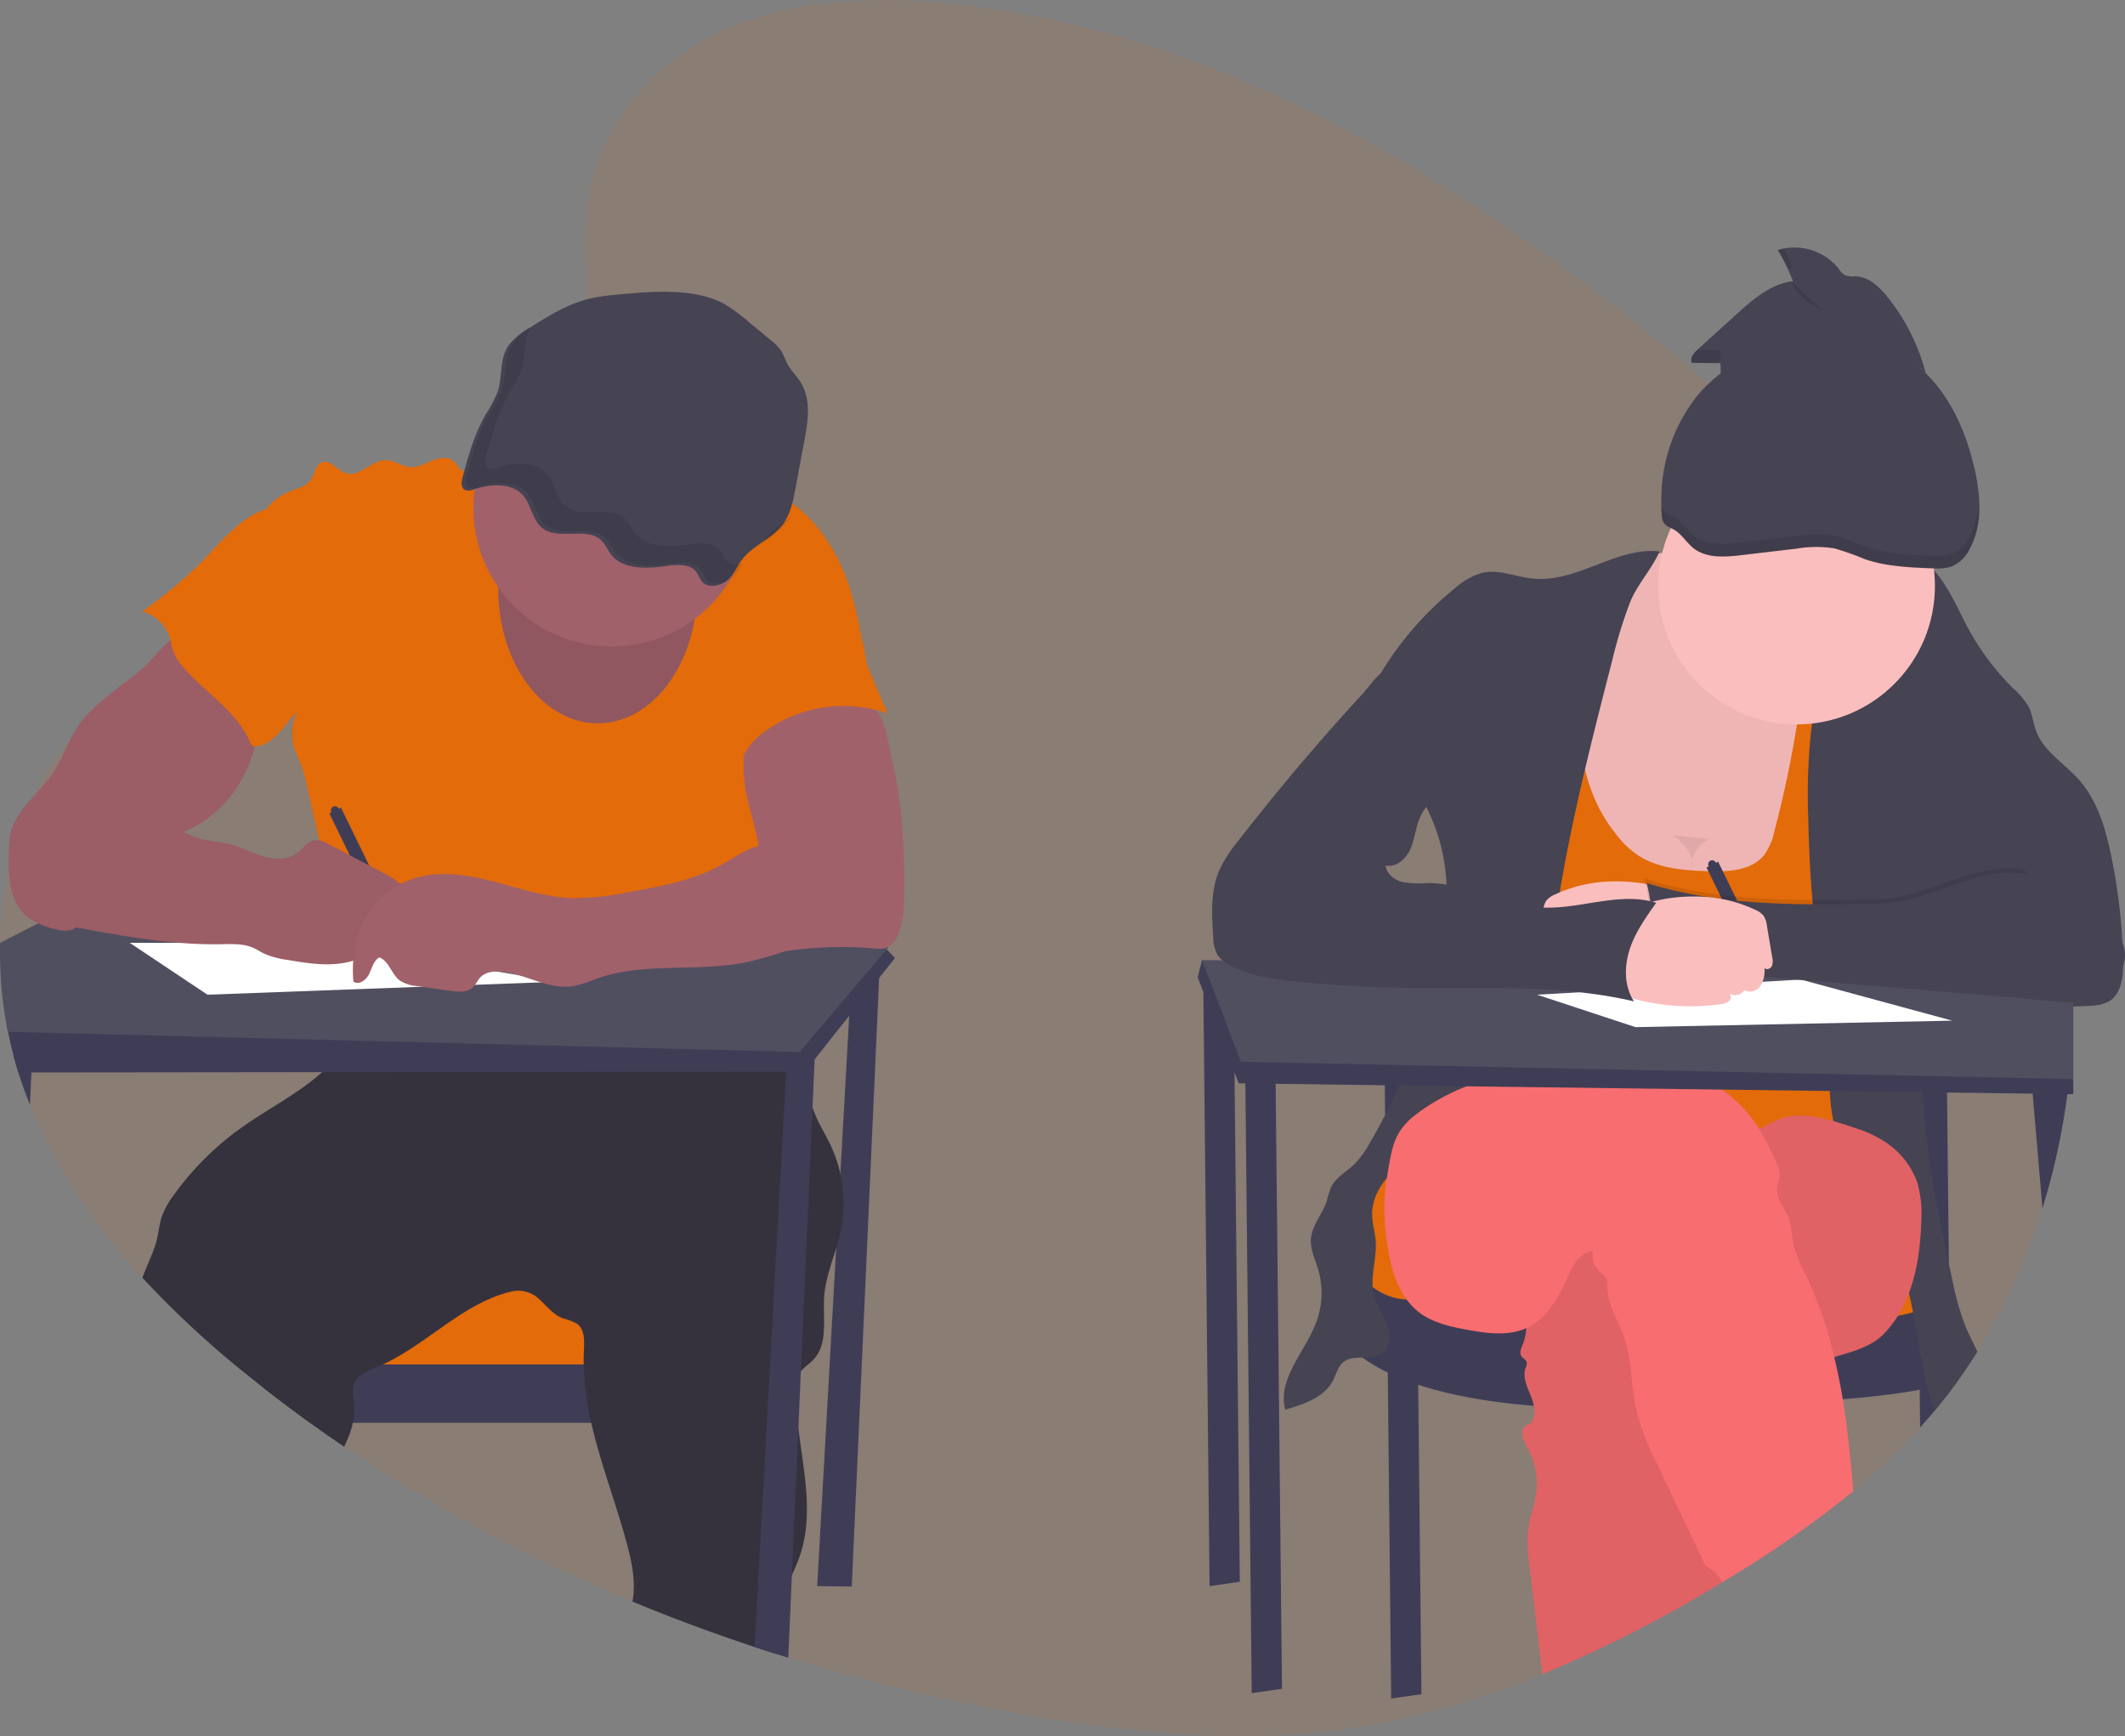 <svg xmlns="http://www.w3.org/2000/svg" width="466.5" height="381.094" viewBox="0 0 466.5 381.094"><rect x="0" y="0" width="466.5" height="381.094" fill="#808080" stroke="none"/><path d="M563.7,269.441v.864q-.076,7.49-.888,14.941a.53.53,0,0,1,0,.09c-.043.413-.09.821-.138,1.234-.081.7-.166,1.391-.261,2.088a150.2,150.2,0,0,1-5.472,25.055h0a135.113,135.113,0,0,1-14.286,31.458q-2.81,4.509-5.985,8.728h0c-1.13,1.49-2.283,2.947-3.474,4.381q-1.253,1.5-2.553,2.962l-.541.6a140.813,140.813,0,0,1-14.713,13.982,230.919,230.919,0,0,1-27.086,18.956c-.532.327-1.068.65-1.6.949a.776.776,0,0,1-.119.071,285.635,285.635,0,0,1-39.441,20.157A178.892,178.892,0,0,1,401.21,428.41c-21.937,2.7-44.139.5-65.943-3.265a428.543,428.543,0,0,1-53.632-12.815l-2.9-.906q-2.25-.717-4.495-1.462-13.56-4.485-26.816-9.967a352.488,352.488,0,0,1-63.281-33.978q-3.8-2.553-7.485-5.221-5.154-3.712-10.185-7.641l-2.069-1.6a212.753,212.753,0,0,1-24.595-22.587c-10.214-11.116-18.942-23.655-24.68-37.969q-1.357-3.374-2.487-6.877l-.071-.233c-.38-1.187-.731-2.373-1.054-3.607q-.712-2.648-1.248-5.363c-.076-.346-.142-.693-.2-1.044a89.8,89.8,0,0,1-1.5-18.477,85.431,85.431,0,0,1,1.9-16.137h0a72.8,72.8,0,0,1,5.377-15.933h0a57.428,57.428,0,0,1,8.225-12.687h0a48.52,48.52,0,0,1,7.751-7.243,63.307,63.307,0,0,1,16.778-8.619h0c2.781-1,5.6-1.87,8.434-2.682,2.008-.579,4.025-1.13,6.032-1.671l5.923-1.6c3.8-1.035,7.594-2.1,11.334-3.246,10.195-3.113,20.186-6.882,29.426-12.5,1.462-.888,2.952-1.861,4.442-2.9q2.848-1.979,5.619-4.3h0c1.87-1.566,3.7-3.242,5.449-5.017.271-.275.536-.551.8-.831,1.424-1.5,2.805-3.071,4.086-4.7.627-.8,1.234-1.609,1.813-2.435.8-1.144,1.562-2.307,2.264-3.5h0c3.522-5.98,5.7-12.577,5.439-19.531a30.051,30.051,0,0,0-.309-3.422c-.617-4.191-1.21-8.282-1.647-12.283-1.832-16.55-1.058-31.557,11.362-45.658,15.444-17.528,39.683-21.1,61.748-19.7,63.793,4.034,121.868,40.456,172.9,83.818q6.621,5.619,13.081,11.391,1.628,1.452,3.261,2.924c8.069,7.266,16.014,14.8,23.413,22.877.6.655,1.2,1.31,1.785,1.97.361.408.726.812,1.082,1.225q3.46,3.916,6.716,8.021a151.952,151.952,0,0,1,15.34,23.256,132.022,132.022,0,0,1,13.47,41.135h0a146.584,146.584,0,0,1,1.628,15.743c.081,1.552.133,3.109.161,4.661v1.49C563.71,268.017,563.71,268.72,563.7,269.441Z" transform="translate(-108.551 -48.512)" fill="#e36b0a" opacity="0.1"/><path d="M385.574,446.638,377.98,581.8l7.594.1,6.17-137.165Z" transform="translate(-198.584 -233.669)" fill="#3f3d56"/><rect width="93.974" height="20.409" transform="translate(65.013 281.452)" fill="#e36b0a"/><path d="M337.8,679.51v12.815H240.725q-5.154-3.712-10.185-7.641V679.51Z" transform="translate(-172.642 -380.027)" fill="#3f3d56"/><path d="M327.7,557.438c-.266,1.229-.612,2.444-.978,3.655-1.077,3.5-2.373,6.948-2.625,10.584-.337,4.8.949,10.389-2.373,13.878-.854.9-1.97,1.576-2.734,2.539a4.45,4.45,0,0,0-.323.475,7.356,7.356,0,0,0-.774,3.8,66.453,66.453,0,0,0,.536,8.235c1.125,9.4,3.346,18.814.427,27.685a42.672,42.672,0,0,1-1.846,4.514c-1.424,3.132-2.976,6.222-3.441,9.616a60.578,60.578,0,0,0-.256,7.665q-2.25-.717-4.495-1.462-13.56-4.485-26.816-9.967c.024-.128.047-.261.066-.389.679-4.224-.252-8.543-1.381-12.663-2.373-8.728-5.733-17.371-7.722-26.161A66.2,66.2,0,0,1,271.394,589c-.057-.788-.09-1.58-.095-2.373-.024-1.035,0-2.069.043-3.113.1-2.084.19-4.556-1.476-5.824a12.765,12.765,0,0,0-3.194-1.224c-2.06-.8-3.469-2.663-5.1-4.153a6.687,6.687,0,0,0-5.975-1.756c-10.669,2.444-18.51,11.5-28.439,16.07-.384.18-.769.351-1.158.513a16.873,16.873,0,0,0-3.64,1.86,4.148,4.148,0,0,0-1.633,2.3,8.613,8.613,0,0,0,.09,3.095,15.8,15.8,0,0,1-.214,5.045,15.392,15.392,0,0,1-.508,1.9c-.38,1.125-.888,2.226-1.372,3.322q-3.8-2.553-7.485-5.221-5.154-3.711-10.185-7.641l-2.036-1.637a212.757,212.757,0,0,1-24.595-22.587c1.011-2.848,2.473-5.5,3.175-8.415.4-1.675.546-3.417,1.1-5.045a18.14,18.14,0,0,1,2.62-4.7,63.6,63.6,0,0,1,14.59-14.6c5.88-4.215,12.672-7.594,17.964-12.378a28.348,28.348,0,0,0,5.491-6.507,4.07,4.07,0,0,0,.252-.475,9.849,9.849,0,0,0,.85-2.715c.38-2.126.323-4.461.513-6.5a69.356,69.356,0,0,0,19.521.589c7.57-.85,14.974-2.952,22.544-3.768.57-.066,1.144-.119,1.718-.166,2.425-.195,4.855-.237,7.29-.209,2.036,0,4.072.09,6.108.157l22.416.759a22,22,0,0,1,7.328,1.087,16.017,16.017,0,0,1,6.7,5.582c.223.3.446.607.655.921a28.953,28.953,0,0,1,3.455,6.83c.09.247.176.475.256.745.214.66.4,1.324.565,2,.128.527.242,1.054.346,1.585a68.072,68.072,0,0,0,1.656,7.855c.057.185.119.37.185.551.992,2.781,2.639,5.273,3.882,7.945a29.509,29.509,0,0,1,2.041,6.042A29.858,29.858,0,0,1,327.7,557.438Z" transform="translate(-143.158 -287.12)" fill="#35323e"/><path d="M286.249,259.322c-2-1.595-4.908-.427-7.252.6a46.557,46.557,0,0,1-6.056,2.188,2.558,2.558,0,0,1-1.329.138c-.949-.228-1.348-1.353-2.055-2.036-1.229-1.182-3.242-.9-4.827-.261s-3.151,1.566-4.851,1.424c-1.813-.142-3.389-1.481-5.221-1.523-3.227-.076-5.937,3.9-8.989,2.848-1.861-.641-3.322-3.061-5.154-2.373-1.424.541-1.552,2.511-2.411,3.8-1.011,1.5-2.981,1.922-4.665,2.587A13.4,13.4,0,0,0,225.3,280.4c.384,3.128,1.9,5.994,2.9,8.98,2.971,8.681,1.951,18.472,5.7,26.844.475-.446.74-.612,1.2-1.054a10.983,10.983,0,0,0-.641,7.879c.394,1.315,1.035,2.539,1.519,3.825a34.29,34.29,0,0,1,1.215,4.414l4.129,18.216c1.614,7.119,3.232,14.239,3.512,21.529a62.829,62.829,0,0,1-1.082,14.144c7.48-1.239,14.324-4.556,21.9-4.514a61.067,61.067,0,0,1,8.3.854,170.79,170.79,0,0,0,24.267,1.647,9.635,9.635,0,0,0,3.721-.522,27.911,27.911,0,0,0,2.886-1.813,12.765,12.765,0,0,1,6.5-1.424c10.152-.185,19.934,3.531,30.02,4.841a36.143,36.143,0,0,0,1.163-27.11c-.907-2.6-2.126-5.126-2.487-7.855a39.734,39.734,0,0,1-.114-5.045,36.6,36.6,0,0,0-2.292-12.615,12.969,12.969,0,0,1-1.234-4.874A11.075,11.075,0,0,1,338.087,322a32.937,32.937,0,0,1,14.025-15.311l7.323-4.917c-1-6.327-2.292-12.99-4.974-18.809s-6.692-11.168-12.117-14.571a40.039,40.039,0,0,0-5.724-2.848,26.6,26.6,0,0,0-8.662-2.373c-3.417-.195-6.782.721-10.157,1.291C307.18,266.247,294.679,266.029,286.249,259.322Z" transform="translate(-169.845 -158.856)" fill="#e36b0a"/><path d="M306.735,489.156l-3.484,4.4-6.569,8.292-7.594,9.583-2.122,2.677h-4.115l-101.9.119-63.812.071H114.3c-.38-1.187-.731-2.373-1.054-3.607q-.712-2.648-1.248-5.363c-.076-.346-.142-.693-.2-1.044l23.152-15.136,8.7-.047h0l26.626-.152h0l14.87-.085h4.419l9.91-.052h0L275,488.378h0l3.863-.024h1.675l4.438-.024,16.512-.095,3.17-1.206.233.247Z" transform="translate(-110.253 -278.901)" fill="#3f3d56"/><path d="M303.609,463.934l-.394.475-2.591,3.052-5.335,6.3L284.1,486.949l-99.1-2.53-74.729-1.9c-.076-.346-.142-.693-.2-1.044a89.8,89.8,0,0,1-1.5-18.477l8.287-4.243,1.9-.978,14.775-7.594L146.5,443.54l33.821,4.395,7.489.973,3.389.437,4.96.645.418.057,77.776,10.086,8.6,1.115,5.045.655,15.548,2.022Z" transform="translate(-108.551 -256.052)" fill="#504f60"/><path d="M470.846,534.51l-.081,1.865-.475,10.532-2.553,57.9-.541,12.516-1.424,32.2-.8,18.187-2.9-.906q-2.25-.717-4.495-1.462l6.944-126.248.147-2.648,3.057-.949Z" transform="translate(-291.925 -303.846)" fill="#3f3d56"/><path d="M118.949,534.22l-.214,4.874-.313,7.119q-1.357-3.375-2.487-6.877l-.071-.233c-.38-1.187-.731-2.373-1.054-3.607Z" transform="translate(-111.84 -303.694)" fill="#3f3d56"/><ellipse cx="21.832" cy="29.426" rx="21.832" ry="29.426" transform="translate(109.389 99.911)" fill="#a1616a"/><ellipse cx="21.832" cy="29.426" rx="21.832" ry="29.426" transform="translate(109.389 99.911)" opacity="0.1"/><ellipse cx="30.376" cy="30.376" rx="30.376" ry="30.376" transform="translate(103.931 81.164)" fill="#a1616a"/><path d="M355.632,184.132a38.889,38.889,0,0,0-5.51.84c-4.8,1.168-8.956,3.759-13,6.3a15.47,15.47,0,0,0-4.8,4.015c-2.022,3.014-1.239,6.849-2.373,10.195a29.36,29.36,0,0,1-2.587,4.86c-2.52,4.385-3.84,9.2-5.135,13.973-.266.987-.342,2.326.736,2.705a2.966,2.966,0,0,0,1.842-.209c3.4-1.125,7.727-1.448,10.252.835s2.311,6.331,5.316,8.068c3.441,2.008,8.814-.418,11.937,1.951,1.338,1.016,1.823,2.644,2.919,3.868,2.553,2.848,7.466,2.71,11.552,2.136,2.345-.332,5.221-.555,6.645,1.092.683.778.878,1.846,1.671,2.549,1.424,1.272,4.03.627,5.42-.679s2.055-3.071,3.213-4.537c2.254-2.848,6.218-4.4,8.543-7.214,1.946-2.373,2.534-5.344,3.066-8.211l1.979-10.627c.8-4.31,1.533-9.018-.892-12.815-.864-1.367-2.1-2.544-2.848-3.958-.5-.949-.778-1.951-1.357-2.848a11.822,11.822,0,0,0-2.435-2.459l-4.685-3.878a39.39,39.39,0,0,0-5.121-3.8C373.288,182.395,363.273,183.42,355.632,184.132Z" transform="translate(-220.722 -119.409)" fill="#464353"/><path d="M145.534,343.449c-1.125,1.2-2.164,2.487-3.37,3.607a40.82,40.82,0,0,1-3.322,2.658q-2.791,2.088-5.458,4.324a30.569,30.569,0,0,0-5,5c-2.534,3.4-3.735,7.637-6.108,11.154-2.1,3.118-5.055,5.581-7.186,8.676a13.422,13.422,0,0,0-2.05,4.3,20,20,0,0,0-.422,4.552,33.8,33.8,0,0,0,.432,7.494,11.365,11.365,0,0,0,3.564,6.474,15.638,15.638,0,0,0,6.365,2.753,5.73,5.73,0,0,0,3.541.1,5.837,5.837,0,0,0,2.06-1.737l5.776-6.645c3.863-4.461,7.879-9.018,13.18-11.628,1.661-.812,3.413-1.424,5.078-2.212,7.062-3.4,12.055-10.37,13.992-17.964.475-1.856.778-3.75,1.087-5.643l.835-5.192a1.657,1.657,0,0,0,0-.793,1.708,1.708,0,0,0-.607-.721,100.676,100.676,0,0,1-11.267-10.631,26.018,26.018,0,0,0-2.553-2.924c-1.2-.949-1.106-.878-2.544,0a30.5,30.5,0,0,0-6.018,5Z" transform="translate(-110.674 -200.481)" fill="#a1616a"/><path d="M262.949,421.947a.892.892,0,1,0-1.6.778l-.475.233,14.153,29.009,2.558-1.248L263.428,421.69Z" transform="translate(-188.577 -244.426)" fill="#3f3d56"/><path d="M145.534,343.449c-1.125,1.2-2.164,2.487-3.37,3.607a40.82,40.82,0,0,1-3.322,2.658q-2.791,2.088-5.458,4.324a30.569,30.569,0,0,0-5,5c-2.534,3.4-3.735,7.637-6.108,11.154-2.1,3.118-5.055,5.581-7.186,8.676a13.422,13.422,0,0,0-2.05,4.3,20,20,0,0,0-.422,4.552,33.8,33.8,0,0,0,.432,7.494,11.365,11.365,0,0,0,3.564,6.474,15.638,15.638,0,0,0,6.365,2.753,5.73,5.73,0,0,0,3.541.1,5.837,5.837,0,0,0,2.06-1.737l5.776-6.645c3.863-4.461,7.879-9.018,13.18-11.628,1.661-.812,3.413-1.424,5.078-2.212,7.062-3.4,12.055-10.37,13.992-17.964.475-1.856.778-3.75,1.087-5.643l.835-5.192a1.657,1.657,0,0,0,0-.793,1.708,1.708,0,0,0-.607-.721,100.676,100.676,0,0,1-11.267-10.631,26.018,26.018,0,0,0-2.553-2.924c-1.2-.949-1.106-.878-2.544,0a30.5,30.5,0,0,0-6.018,5Z" transform="translate(-110.674 -200.481)" opacity="0.04"/><path d="M487.722,414.541c-.047,3.028-.166,6.146-1.424,8.909a4.745,4.745,0,0,1-2.639,2.767,6.142,6.142,0,0,1-2.321.085,83.851,83.851,0,0,0-27.76,2.2c2.421-4.841,1.03-10.646,1.7-16.018.185-1.467.522-2.909.65-4.381.475-5.221-1.761-10.29-2.786-15.444a34.553,34.553,0,0,1,0-13.517,9.018,9.018,0,0,1,1.163-3.251,7.632,7.632,0,0,1,2.667-2.321c3.844-2.188,8.377-2.44,12.7-2.15,2.909.195,8.742-.081,11.168,1.709,2.653,1.96,3.493,8.543,4.21,11.585a98,98,0,0,1,2.183,14.177A152.357,152.357,0,0,1,487.722,414.541Z" transform="translate(-289.242 -218.111)" fill="#a1616a"/><path d="M59.98,436.03l17.086,11.391,76.888-2.848L103.17,436.03Z" transform="translate(-31.513 -229.093)" fill="#fff"/><path d="M194.134,288.618c-2.8,2.473-5.183,5.387-7.841,8.021a107.887,107.887,0,0,1-11.913,9.753,8.866,8.866,0,0,1,6.17,6.217c.18.7.271,1.424.475,2.107a11.514,11.514,0,0,0,2.639,4.272c4.813,5.425,11.547,9.44,14.386,16.137a1.491,1.491,0,0,0,.57.807,1.249,1.249,0,0,0,.736.085c2.568-.271,4.533-2.34,6.17-4.352a45.5,45.5,0,0,0,8.069-14.2,25.312,25.312,0,0,0,.119-16.137,41.307,41.307,0,0,0-3.735-7.276q-1.846-3.071-3.683-6.132c-.641-1.077-1.457-3.265-2.715-3.8C200.864,282.956,195.875,286.876,194.134,288.618Z" transform="translate(-143.137 -172.186)" fill="#e36b0a"/><path d="M475.37,347.826l4.039,9.492A29.346,29.346,0,0,0,452.878,361a14.9,14.9,0,0,0-5.453,6.346,2.772,2.772,0,0,1-2.748-1.077,5.511,5.511,0,0,1-1.016-2.9c-.375-3.645,1.006-7.219,2.373-10.627a15.305,15.305,0,0,1,2.421-4.518,14.141,14.141,0,0,1,4.129-2.957,91.956,91.956,0,0,1,14.974-6.616c2.183-.707,4.471-.693,5.7,1.348C474.672,342.425,474.26,345.235,475.37,347.826Z" transform="translate(-284.579 -200.719)" fill="#e36b0a"/><path d="M143.421,414.877c1.011.807,1.9,1.761,2.938,2.53a20.988,20.988,0,0,0,3.493,1.96l4.68,2.25a26.223,26.223,0,0,0,4.533,1.842c2,.536,4.105.589,6.118,1.087,2.539.627,4.86,1.932,7.361,2.686s5.43.878,7.518-.693c1.305-.982,2.292-2.606,3.911-2.848a5.175,5.175,0,0,1,2.981.854l12.179,6.4c1.642.864,3.379,1.823,4.238,3.469s.28,4.148-1.528,4.575a16.694,16.694,0,0,1-1.9.109,1.488,1.488,0,0,0-1.4,1.077,2.164,2.164,0,0,0,.3,1.115,4.666,4.666,0,0,1,.071,3.968,2.838,2.838,0,0,1-3.446,1.424c.214,1.837-1.785,3.123-3.564,3.612-4.49,1.229-9.25.475-13.84-.3a18.974,18.974,0,0,1-5.278-1.424c-.788-.384-1.519-.878-2.316-1.234-2.188-.973-4.675-.845-7.067-.8-11.063.195-22.032-1.856-32.91-3.9a15.918,15.918,0,0,1-5.814-1.9c-3.322-2.164-4.556-6.607-4.011-10.537s2.539-7.489,4.5-10.945l2.539-4.476a5.762,5.762,0,0,1,1.367-1.8C132.813,410.126,140.222,412.3,143.421,414.877Z" transform="translate(-114.854 -239.288)" fill="#a1616a"/><path d="M143.421,414.877c1.011.807,1.9,1.761,2.938,2.53a20.988,20.988,0,0,0,3.493,1.96l4.68,2.25a26.223,26.223,0,0,0,4.533,1.842c2,.536,4.105.589,6.118,1.087,2.539.627,4.86,1.932,7.361,2.686s5.43.878,7.518-.693c1.305-.982,2.292-2.606,3.911-2.848a5.175,5.175,0,0,1,2.981.854l12.179,6.4c1.642.864,3.379,1.823,4.238,3.469s.28,4.148-1.528,4.575a16.694,16.694,0,0,1-1.9.109,1.488,1.488,0,0,0-1.4,1.077,2.164,2.164,0,0,0,.3,1.115,4.666,4.666,0,0,1,.071,3.968,2.838,2.838,0,0,1-3.446,1.424c.214,1.837-1.785,3.123-3.564,3.612-4.49,1.229-9.25.475-13.84-.3a18.974,18.974,0,0,1-5.278-1.424c-.788-.384-1.519-.878-2.316-1.234-2.188-.973-4.675-.845-7.067-.8-11.063.195-22.032-1.856-32.91-3.9a15.918,15.918,0,0,1-5.814-1.9c-3.322-2.164-4.556-6.607-4.011-10.537s2.539-7.489,4.5-10.945l2.539-4.476a5.762,5.762,0,0,1,1.367-1.8C132.813,410.126,140.222,412.3,143.421,414.877Z" transform="translate(-114.854 -239.288)" opacity="0.04"/><path d="M367.783,433.941c-2.473,1.168-5.311,1.281-7.893,2.178s-4.775,2.511-7.143,3.825c-6.17,3.446-13.289,4.746-20.28,5.985a59.163,59.163,0,0,1-12.815,1.338c-5.781-.247-11.334-2.174-16.934-3.626s-11.576-2.43-17.124-.8a19.274,19.274,0,0,0-12.577,12.07,27.8,27.8,0,0,0-1.1,10.688c1.168.859,2.8-.332,3.436-1.637s.982-2.9,2.216-3.664c2.141.726,2.663,3.579,4.428,4.988a8,8,0,0,0,3.973,1.315l7.214,1.025c1.737.247,3.754.413,5.012-.812.612-.593.949-1.424,1.509-2.06,1.149-1.272,3.066-1.49,4.775-1.319,5.335.532,10.337,3.992,15.634,3.17a29.652,29.652,0,0,0,5.254-1.671c10.294-3.636,21.733-1.424,32.445-3.507a72.414,72.414,0,0,0,11.908-3.678,24.082,24.082,0,0,0,6.051-3,12.739,12.739,0,0,0,4.917-11.3,12.919,12.919,0,0,0-4.561-8.372c-.835-.712-1.932-2.074-2.933-2.52C371.281,431.72,369.406,433.177,367.783,433.941Z" transform="translate(-194.335 -250.151)" fill="#a1616a"/><g transform="translate(102.282 72.07)" opacity="0.1"><path d="M381.354,251.448c-.793-.7-.987-1.77-1.671-2.549-1.424-1.647-4.3-1.424-6.645-1.092-4.086.574-9.018.707-11.552-2.136-1.1-1.225-1.58-2.848-2.919-3.868-3.123-2.373-8.5.057-11.937-1.951-3-1.751-2.81-5.814-5.316-8.069s-6.849-1.96-10.252-.835a2.966,2.966,0,0,1-1.842.209c-1.077-.38-1-1.718-.736-2.705,1.3-4.77,2.615-9.587,5.135-13.973a29.368,29.368,0,0,0,2.587-4.86c1.03-3.009.5-6.412,1.856-9.26a12.781,12.781,0,0,0-3.745,3.322c-2.022,3.014-1.239,6.849-2.373,10.195a29.365,29.365,0,0,1-2.587,4.86c-2.52,4.385-3.84,9.2-5.135,13.973-.266.987-.342,2.326.736,2.705a2.967,2.967,0,0,0,1.842-.209c3.4-1.125,7.727-1.448,10.252.835s2.311,6.331,5.316,8.069c3.441,2.008,8.814-.418,11.937,1.951,1.338,1.016,1.823,2.644,2.919,3.868,2.553,2.848,7.466,2.71,11.552,2.136,2.345-.332,5.221-.555,6.645,1.092.683.778.878,1.846,1.671,2.549,1.424,1.272,4.029.626,5.42-.679a14.39,14.39,0,0,0,2.269-3.1A3.53,3.53,0,0,1,381.354,251.448Z" transform="translate(-324.055 -200.36)"/><path d="M462.06,292.229a13.486,13.486,0,0,0-.85,1.229,25.73,25.73,0,0,0,5.116-4.172,10.065,10.065,0,0,0,.949-1.367A24.927,24.927,0,0,0,462.06,292.229Z" transform="translate(-396.114 -246.362)"/></g><path d="M556.48,446.53,557.9,582.745l6.645-.949L563.125,446.53Z" transform="translate(-292.365 -234.609)" fill="#3f3d56"/><path d="M640.48,498.53,641.9,634.745l6.645-.949L647.125,498.53Z" transform="translate(-336.497 -261.929)" fill="#3f3d56"/><path d="M1002.385,615.82h0l-.028-2.615v-1.557l-.252-23.959-.394-37.457-.066-3.232H995l.033,3.113.209,20.062.09,8.685h0l.076,7.034.123,12.16.076,7.172h0v.759l.1,9.426.085,8.311.541-.6q1.305-1.457,2.553-2.962Z" transform="translate(-574.275 -310.408)" fill="#3f3d56"/><path d="M620.777,545.03l-3.8,5.676,3.8,25.862,32.274,8.833h52.208l31.325,1.894,14.922-10.214-2.582-17.542L737.533,545.03Z" transform="translate(-324.151 -286.359)" fill="#e36b0a"/><path d="M722.991,605.48l-1.9,15.767s-9.967,30.912,70.243,29.018,66.447-8.2,66.447-8.2l-.475-18.292s2.8,8.657-37.969,7.485-78.787-4.96-78.787-4.96S726.314,628.817,722.991,605.48Z" transform="translate(-430.162 -341.133)" fill="#3f3d56"/><path d="M845.068,305.387c-4.575,2.084-8.04,6.123-10.361,10.589s-3.626,9.369-4.912,14.239a126.745,126.745,0,0,0-3.422,15.549c-1.253,9.359-.313,19.2,3.987,27.6s12.245,15.188,21.548,16.806a39.654,39.654,0,0,0,10.916.128,88.751,88.751,0,0,0,19.274-4.248c6.526-2.207,13.318-5.605,16.222-11.865,1.685-3.631,1.827-7.769,1.747-11.766a125.166,125.166,0,0,0-4.893-32.174,27.39,27.39,0,0,0-3.759-8.657,26.536,26.536,0,0,0-7-6.17C873.312,307.946,858.723,299.179,845.068,305.387Z" transform="translate(-485.412 -182.363)" fill="#fbbebe"/><path d="M845.068,305.387c-4.575,2.084-8.04,6.123-10.361,10.589s-3.626,9.369-4.912,14.239a126.745,126.745,0,0,0-3.422,15.549c-1.253,9.359-.313,19.2,3.987,27.6s12.245,15.188,21.548,16.806a39.654,39.654,0,0,0,10.916.128,88.751,88.751,0,0,0,19.274-4.248c6.526-2.207,13.318-5.605,16.222-11.865,1.685-3.631,1.827-7.769,1.747-11.766a125.166,125.166,0,0,0-4.893-32.174,27.39,27.39,0,0,0-3.759-8.657,26.536,26.536,0,0,0-7-6.17C873.312,307.946,858.723,299.179,845.068,305.387Z" transform="translate(-485.412 -182.363)" opacity="0.05"/><path d="M809.245,388.342a21.543,21.543,0,0,0,4.746,4.746c4.518,3.123,10.318,3.545,15.8,3.716,4.4.133,9.454-.119,12.217-3.555a14.228,14.228,0,0,0,2.307-5.444,241.481,241.481,0,0,0,6.6-35.962l12.568.043c5.439,23.29,4.993,47.5,4.518,71.416l-.688,34.875-8.1-.859c-19.227-2.036-38.482-4.072-57.813-4.423a330.7,330.7,0,0,0-33.945,1.12l17.632-52.426c2.288-6.816,4.6-13.721,5.135-20.883.774-10.389-2.141-21.358,1.9-30.969a3.766,3.766,0,0,1,1.467-1.979,4.165,4.165,0,0,1,2.511-.195c1.595.214,6.469,0,7.627,1.02,1.709,1.481.579,1.7-.024,4.091-1.077,4.272-2.1,8.225-2.084,12.677C801.637,373.434,804.143,381.968,809.245,388.342Z" transform="translate(-454.73 -205.577)" fill="#e36b0a"/><path d="M976.015,489.6h0q3.175-4.215,5.985-8.728c-.949-2.031-1.993-4.015-2.824-6.089a61.192,61.192,0,0,1-2.724-9.9q-.37-1.709-.736-3.417c-2.658-12.392-5.154-24.96-5.672-37.523q-.071-1.566-.09-3.132v-3.9c.057-2.848.237-5.719.565-8.576.062-.56.133-1.12.209-1.68a2.409,2.409,0,0,1,.047-.366l32.274-1.177h0l2.715-.1c1.865-.066,3.84-.171,5.377-1.229,2.587-1.775,2.89-5.415,2.848-8.543a126.794,126.794,0,0,0-2.677-23.517c-1.224-5.819-2.971-11.766-6.891-16.237-3.218-3.673-7.879-6.346-9.554-10.916-.622-1.7-.778-3.564-1.585-5.188a16.16,16.16,0,0,0-3.4-4.067,56.639,56.639,0,0,1-10.869-15.055c-1.922-3.873-4.006-8.144-6.516-10.821-.123-.138-.247-.266-.375-.389-2.136-2.112-4.58-3.038-7.475-1.6a9.571,9.571,0,0,0-1.481.921h0a18.033,18.033,0,0,0-2.815,2.677,64.073,64.073,0,0,0-7.656,10.916,60.665,60.665,0,0,0-3.911,8.543,58.908,58.908,0,0,0-2.112,7.119c-.408,1.789-.731,3.6-.987,5.411a131.633,131.633,0,0,0-.816,20.665c.142,6.341.422,12.7,1,19.013q.214,2.292.475,4.58.522,4.523,1.291,9.018c.2,1.144.413,2.288.645,3.427.057.3.119.607.18.906l.029.128a77.093,77.093,0,0,1,1.457,8.026q.057.508.085,1.011a39.058,39.058,0,0,1-.038,4.656c-.109,1.832-.28,3.659-.365,5.491a8.935,8.935,0,0,1-.033.949c-.024.925,0,1.851,0,2.776a44,44,0,0,0,.788,6.592,42.642,42.642,0,0,0,4.105,11.6c.18.342.365.679.551,1.011,2.406,4.3,5.444,8.244,7.67,12.644a54.581,54.581,0,0,1,4.272,12.44q.475,2.131.9,4.272c.441,2.278.835,4.575,1.239,6.872.038.228.081.475.123.683.536,3.047,1.1,6.08,1.827,9.056.422,1.732.9,3.441,1.452,5.121Z" transform="translate(-547.905 -184.19)" fill="#464353"/><path d="M899.793,587.55c0,.427-.029.854-.047,1.286a60.848,60.848,0,0,1-.574,6.222,40.485,40.485,0,0,1-2.055,8.254,27.83,27.83,0,0,1-2.449,5.036,23.223,23.223,0,0,1-3.047,3.925c-2.848,2.962-6.948,3.906-10.916,5.154a26.861,26.861,0,0,0-5.264,2.15c-.3.166-.593.346-.878.536L869.6,623.4A14.852,14.852,0,0,0,865.407,627a7.748,7.748,0,0,0-.475.8,18.193,18.193,0,0,0-1.462,4.385c-2.582,10.755-5.169,21.519-6.939,32.435-.119.721-.233,1.448-.356,2.174l-.043.228a1.2,1.2,0,0,0-.076-.157,285.639,285.639,0,0,1-39.441,20.157l-2.947-24.68a29.848,29.848,0,0,1-.3-6.066c.28-3.194,1.58-6.222,1.932-9.407a16.028,16.028,0,0,0-1.694-9.051,9.9,9.9,0,0,1-1.391-3.356,2.088,2.088,0,0,1,1.785-2.44,4.385,4.385,0,0,0,.745-3.916,11.387,11.387,0,0,0-.664-2.169c-.807-1.984-1.827-4.143-1.134-6.17a2.305,2.305,0,0,0,.237-1.186.194.194,0,0,0,0-.076c-.161-.532-.793-.764-1.12-1.215-.617-.84,0-1.984.38-2.952a11.264,11.264,0,0,0,.636-3.232c.052-.612.09-1.229.157-1.837a18.494,18.494,0,0,1,.441-2.44,19.255,19.255,0,0,1,7.8-11.163c1.846-1.244,3.9-2.15,5.786-3.322a53,53,0,0,0,5.515-4.272q6.27-5.221,13.038-9.844a164.689,164.689,0,0,1,15.055-9.141q1.661-.9,3.322-1.747,1.808-.949,3.64-1.8c3.911-1.865,8.349-1.168,12.672.076,1.813.517,3.6,1.134,5.33,1.694a24.675,24.675,0,0,1,4.841,2.174,17.852,17.852,0,0,1,8.311,9.768.524.524,0,0,1,0,.081A24.856,24.856,0,0,1,899.793,587.55Z" transform="translate(-478.024 -319.548)" fill="#f86d70"/><path d="M899.793,587.55c0,.427-.029.854-.047,1.286a60.848,60.848,0,0,1-.574,6.222,40.485,40.485,0,0,1-2.055,8.254,27.83,27.83,0,0,1-2.449,5.036,23.223,23.223,0,0,1-3.047,3.925c-2.848,2.962-6.948,3.906-10.916,5.154a26.861,26.861,0,0,0-5.264,2.15c-.3.166-.593.346-.878.536L869.6,623.4A14.852,14.852,0,0,0,865.407,627a7.748,7.748,0,0,0-.475.8,18.193,18.193,0,0,0-1.462,4.385c-2.582,10.755-5.169,21.519-6.939,32.435-.119.721-.233,1.448-.356,2.174l-.043.228a1.2,1.2,0,0,0-.076-.157,285.639,285.639,0,0,1-39.441,20.157l-2.947-24.68a29.848,29.848,0,0,1-.3-6.066c.28-3.194,1.58-6.222,1.932-9.407a16.028,16.028,0,0,0-1.694-9.051,9.9,9.9,0,0,1-1.391-3.356,2.088,2.088,0,0,1,1.785-2.44,4.385,4.385,0,0,0,.745-3.916,11.387,11.387,0,0,0-.664-2.169c-.807-1.984-1.827-4.143-1.134-6.17a2.305,2.305,0,0,0,.237-1.186.194.194,0,0,0,0-.076c-.161-.532-.793-.764-1.12-1.215-.617-.84,0-1.984.38-2.952a11.264,11.264,0,0,0,.636-3.232c.052-.612.09-1.229.157-1.837a18.494,18.494,0,0,1,.441-2.44,19.255,19.255,0,0,1,7.8-11.163c1.846-1.244,3.9-2.15,5.786-3.322a53,53,0,0,0,5.515-4.272q6.27-5.221,13.038-9.844a164.689,164.689,0,0,1,15.055-9.141q1.661-.9,3.322-1.747,1.808-.949,3.64-1.8c3.911-1.865,8.349-1.168,12.672.076,1.813.517,3.6,1.134,5.33,1.694a24.675,24.675,0,0,1,4.841,2.174,17.852,17.852,0,0,1,8.311,9.768.524.524,0,0,1,0,.081A24.856,24.856,0,0,1,899.793,587.55Z" transform="translate(-478.024 -319.548)" opacity="0.1"/><path d="M899.949,446.947a.892.892,0,1,0-1.6.778l-.475.233,14.153,29.009,2.558-1.248L900.428,446.69Z" transform="translate(-523.245 -257.561)" fill="#3f3d56"/><ellipse cx="30.376" cy="30.376" rx="30.376" ry="30.376" transform="translate(364.022 98.25)" fill="#fbbebe"/><path d="M946.779,218.468a40.345,40.345,0,0,0-1.073-7.162c-1.785-7.675-5.045-15.23-10.66-20.741a41.553,41.553,0,0,0-1.239-3.982.756.756,0,0,0-.033-.095,44.566,44.566,0,0,0-7.167-12.706c-1.78-2.212-4.086-4.395-6.925-4.48a5.614,5.614,0,0,1-2.373-.256,4.272,4.272,0,0,1-1.324-1.357,12.43,12.43,0,0,0-12.036-4.5l-.294.062c-.166.033-.332.071-.475.114s-.4.114-.6.176q.327.541.641,1.1.845,1.5,1.566,3.076.6,1.31,1.106,2.663c-4.86.555-8.818,4.006-12.435,7.29l-8.515,7.727a.355.355,0,0,0-.043.043l-.247.237c-.062.062-.123.123-.18.19a.407.407,0,0,0-.062.066c-.071.076-.138.157-.2.237a3.594,3.594,0,0,0-.318.475,1.754,1.754,0,0,0-.123.223.477.477,0,0,0-.033.071,1.748,1.748,0,0,0-.081.2.068.068,0,0,0,0,.028,1.1,1.1,0,0,0-.033.119,1.424,1.424,0,0,0,.081,1.006l5.615.062h.66c.029.75.052,1.5.081,2.254a31.989,31.989,0,0,0-2.563,2.136,27.836,27.836,0,0,0-2.5,2.639,36.422,36.422,0,0,0-7.974,21.975v2.9c0,.475.043.949.081,1.424a3.556,3.556,0,0,0,.475,1.761,1.64,1.64,0,0,0,.133.171,3.276,3.276,0,0,0,1.006.74l.408.2h0c.2.1.4.195.589.3,1.789,1.011,2.848,2.962,4.476,4.215.095.071.19.142.285.2l.214.142.133.085.18.1a3.884,3.884,0,0,0,.366.195h0l.228.114h.038c.19.085.38.166.574.237l.27.095.081.028c.076.024.157.052.237.071q.242.071.475.128l.475.1c.185.033.375.066.565.09l.28.038.285.028q.679.062,1.367.071h0a34.176,34.176,0,0,0,4.3-.3l12.112-1.424a26.1,26.1,0,0,1,8.263-.076,54.454,54.454,0,0,1,6.645,2.34c.5.176,1.006.337,1.514.475.185.052.375.109.565.157l.261.066.607.147c.218.052.437.1.655.147.309.066.612.123.921.18.209.043.422.076.636.114h.043l.607.095h.147l.451.062c.218.033.437.062.66.085q.726.09,1.452.157c.783.076,1.571.133,2.373.18l.788.047.788.038,2.373.1h.437a12.245,12.245,0,0,0,2.952-.152c.171-.033.337-.071.5-.119s.3-.095.475-.152a8.125,8.125,0,0,0,3.982-3.935c.19-.356.365-.712.527-1.077s.308-.736.441-1.106c.166-.475.309-.926.432-1.4.038-.128.071-.256.1-.389s.095-.394.133-.593c.119-.546.209-1.1.275-1.652a5.066,5.066,0,0,1,.062-.532c.043-.475.076-.916.095-1.381v-1.063C946.813,219.465,946.779,218.957,946.779,218.468ZM934.61,190.133c-.384-.361-.778-.707-1.177-1.035a4.9,4.9,0,0,1,1.172,1.035Z" transform="translate(-512.291 -108.647)" fill="#464353"/><path d="M756.622,309.354c-3.574-.441-7.119-2.008-10.646-1.239a14.753,14.753,0,0,0-5.871,3.256,71.386,71.386,0,0,0-16.5,18.866,9.966,9.966,0,0,0-1.524,3.569,9.461,9.461,0,0,0,.655,4.4c3.246,9.592,10.19,17.6,13.351,27.224,3.322,10.119,2.169,21.177-.28,31.543a131.823,131.823,0,0,1-14.637,36.4,20.758,20.758,0,0,1-3.37,4.613c-1.728,1.661-4.049,2.848-5.074,5.021a22.5,22.5,0,0,0-.949,3.047c-.949,2.848-3.246,5.287-3.469,8.292-.166,2.292.921,4.461,1.581,6.645a18.311,18.311,0,0,1-.337,11.438c-2.406,6.6-8.7,12.6-6.872,19.379,4.077-1.172,8.6-2.7,10.518-6.479.679-1.338,1.016-2.933,2.159-3.911,2.283-1.941,6.17-.185,8.6-1.97,1.832-1.357,1.9-4.139,1.082-6.274s-2.221-4.015-2.848-6.213c-1.092-3.963.655-8.154.332-12.25-.152-1.9-.736-3.716-.778-5.605-.081-3.669,1.951-7.119,4.651-9.611s6.037-4.143,9.321-5.771l12.416-6.17c4.5-2.231,9.44-4.95,10.916-9.753a19.75,19.75,0,0,0,.593-5.6c.422-28.719,7.618-56.859,14.77-84.677a104.91,104.91,0,0,1,3.892-12.777c1.652-4.139,4.884-7.461,6.531-11.305C775.274,302.334,766.546,310.6,756.622,309.354Z" transform="translate(-420.522 -182.399)" fill="#464353"/><path d="M849.507,615.933c1.1,6.645,1.766,13.432,2.288,20.186a230.906,230.906,0,0,1-27.086,18.956c-.532.328-1.068.65-1.6.949l-.043.228a1.177,1.177,0,0,0-.076-.157,7.143,7.143,0,0,0-3.569-3.522q-5.254-11.035-10.5-22.07a57.969,57.969,0,0,1-4.746-12.269,1.9,1.9,0,0,0-.057-.275c-.721-3.322-.888-6.773-1.367-10.138a29.284,29.284,0,0,0-1.3-5.667c-.57-1.637-1.353-3.227-2.046-4.827a16.074,16.074,0,0,1-1.6-6.1,3.988,3.988,0,0,0-.29-1.993,5.171,5.171,0,0,0-1.3-1.253,4.941,4.941,0,0,1-1.595-4.514c-2.848.147-4.452,3.208-5.6,5.8a31.649,31.649,0,0,1-4.063,7.119,13.5,13.5,0,0,1-4.5,3.745c-.157.076-.313.152-.475.218-3.963,1.747-8.591,1.13-12.886.342-3.754-.688-7.637-1.542-10.655-3.878l-.323-.256a13.946,13.946,0,0,1-2.373-2.535c-2.53-3.455-3.65-8.007-4.272-12.34-.057-.408-.114-.816-.166-1.224a45.644,45.644,0,0,1-.356-9.246c.057-.759.138-1.519.237-2.273.066-.475.138-.987.218-1.481a.132.132,0,0,1,0-.043c.123-.783.256-1.571.389-2.373.475-2.691.949-5.453,2.373-7.769a14.714,14.714,0,0,1,3.493-3.74c.513-.4,1.039-.788,1.571-1.158.864-.6,1.751-1.168,2.653-1.7a45.861,45.861,0,0,1,7.119-3.465c.589-.228,1.186-.441,1.785-.646a14.007,14.007,0,0,1,7.252-.574,38.158,38.158,0,0,0,6.493.38c5.567-.109,11.158-1.172,16.716-1.86,7.717-.949,16.009-1.063,22.739,2.848.323.185.636.38.949.584a28.121,28.121,0,0,1,8.159,8.624c.475.717.888,1.452,1.3,2.2a55.989,55.989,0,0,1,2.549,5.268,6.55,6.55,0,0,1,.707,2.848,3.7,3.7,0,0,1-.076.56c-.128.674-.384,1.329-.475,2.012-.3,2.587,1.9,4.746,2.72,7.209a35.343,35.343,0,0,1,.774,5.012,26.071,26.071,0,0,0,2.639,6.645,83.09,83.09,0,0,1,4.224,10.617c.826,2.53,1.533,5.1,2.155,7.689q.3,1.248.574,2.5C848.71,611.419,849.133,613.669,849.507,615.933Z" transform="translate(-444.962 -308.808)" fill="#f86d70"/><path d="M746.2,470.134v3.322l-.612-.009-.683-.01-7.632-.095-18.8-.247-5.278-.066-1.367-.019-7.921-.1-11.163-.147-23.683-.309-41.1-.532-14.832-.19-5.952-.076-5.477-.071-3.413-.047-3.232-.043-23.964-.309-6.645-.085L563,471.083l-.94-2.425-6.83-17.613-1.248-3.218.949-3.8,4.272,2.848,2.629.327,43.29,5.382,8.125,1.011,17.229,2.145,16.877,2.1,6.616.821,39.151,4.87,10.94,1.362,9.056,1.125,32.2,4.006Z" transform="translate(-291.052 -233.296)" fill="#3f3d56"/><path d="M555.98,444.03l8.543,22.307,182.728,3.8V445.928Z" transform="translate(-292.102 -233.296)" fill="#504f60"/><path d="M575.98,496.03,577.4,632.245l6.645-.949L582.625,496.03Z" transform="translate(-302.61 -260.616)" fill="#3f3d56"/><path d="M1056.935,552.141h-.683a150.214,150.214,0,0,1-5.472,25.055l-2.16-25.155-.09-1.073,7.983-.921.266-.029Z" transform="translate(-602.399 -311.995)" fill="#3f3d56"/><path d="M802.107,462.048l-69.532,1.424-21.6-7.119,57.9-3.322Z" transform="translate(-373.537 -238.024)" fill="#fff"/><path d="M823.457,459a4.661,4.661,0,0,0-1.9,1.353,5.014,5.014,0,0,0-.707,2.155l-1.168,6.963a3.08,3.08,0,0,0,.09,1.932c.3.584,1.187.888,1.628.4a6.252,6.252,0,0,0,.854,3.925,2.737,2.737,0,0,0,3.574.921,2.316,2.316,0,0,0,3.488.541c-.674.228-.721,1.258-.242,1.78a3.1,3.1,0,0,0,1.936.774,47.362,47.362,0,0,0,24.633-3.1c.736-.3-1.2-9.374-1.4-10.3-.475-2.188-.712-4.86-2.558-6.331-4.414-3.522-12.255-4.215-17.632-3.8A30.375,30.375,0,0,0,823.457,459Z" transform="translate(-482.108 -262.652)" fill="#fbbebe"/><path d="M919.937,456.866c-17.167.328-34.69.608-51.074-4.533a34.647,34.647,0,0,1-.313,18.448l80.268,6.645c3.4.28,17.513,1.875,20.831,1.073s-27.836-11.063-26.579-14.239c3.46-8.747,15.05-13.873,6.7-14.2C939.235,449.643,930.554,456.667,919.937,456.866Z" transform="translate(-507.841 -259.469)" opacity="0.1"/><path d="M920.937,458.866c-17.167.327-34.69.608-51.074-4.533a34.647,34.647,0,0,1-.313,18.448l80.267,6.645c3.4.28,17.513,1.9,20.831,1.073s2.539-4.893,3.8-8.068c3.46-8.747-15.325-20.043-23.674-20.371C940.235,451.643,931.554,458.667,920.937,458.866Z" transform="translate(-508.366 -260.519)" fill="#464353"/><path d="M884.5,466a4.647,4.647,0,0,1,1.9,1.353,5.084,5.084,0,0,1,.712,2.155l1.167,6.963a3.114,3.114,0,0,1-.09,1.932c-.3.584-1.191.888-1.628.4a6.284,6.284,0,0,1-.854,3.925,2.742,2.742,0,0,1-3.579.921,2.316,2.316,0,0,1-3.488.541c.674.228.726,1.258.247,1.78a3.113,3.113,0,0,1-1.941.774,47.343,47.343,0,0,1-24.628-3.1c-.736-.3,1.2-9.374,1.4-10.3.475-2.188.712-4.86,2.558-6.331,4.409-3.522,12.255-4.215,17.632-3.8A30.375,30.375,0,0,1,884.5,466Z" transform="translate(-499.224 -266.33)" fill="#fbbebe"/><path d="M674.959,395.443a30.386,30.386,0,0,0-4.172,6.474c-1.941,4.518-1.656,9.635-1.334,14.542a8.483,8.483,0,0,0,.949,4.058,6.853,6.853,0,0,0,2.477,2.112c4.11,2.335,8.923,3.033,13.622,3.555q10.793,1.2,21.662,1.457c17.95.437,36.175-1.03,53.66,3.038-2.164-3.289-2.159-7.641-.949-11.391s3.541-7.015,5.824-10.228c-8-2.534-16.583,1.424-24.965,1.03-8.6-.4-16.569-5.377-25.183-5.373a22.914,22.914,0,0,1-5.534-.214c-1.8-.446-3.541-1.8-3.707-3.65,2.3.517,4.476-1.448,5.425-3.6s1.12-4.59,2.041-6.759c2.292-5.4,8.486-7.9,12.34-12.34a3.024,3.024,0,0,0,.214-4.585c-3.2-4.272-8.031-6.645-12.041-9.967-1.4-1.158-4.21-5.525-5.776-5.928-2.9-.745-5.368,3.45-7.257,5.5Q687.949,378.713,674.959,395.443Z" transform="translate(-403.117 -210.893)" fill="#464353"/><path d="M882.39,434.81a15.712,15.712,0,0,1,3.175,3.147,5.42,5.42,0,0,1,.992,4.243,6.341,6.341,0,0,1,3.954-6.564Z" transform="translate(-515.112 -251.466)" opacity="0.07"/><g transform="translate(364.661 54.537)" opacity="0.1"><path d="M934.183,167.763a41.246,41.246,0,0,0-1.927-4.343,11.635,11.635,0,0,0-1.386.356,40.157,40.157,0,0,1,2.2,4.191A7.961,7.961,0,0,1,934.183,167.763Z" transform="translate(-905.244 -163.42)"/><path d="M995.87,212c.128.1.252.223.375.332a.7.7,0,0,0-.033-.09Q996.05,212.123,995.87,212Z" transform="translate(-939.394 -188.943)"/><path d="M896.541,213.2c.247-.195.475-.4.74-.589l-.076-2.254-5.069-.052c-.821.755-1.694,1.837-1.21,2.848Z" transform="translate(-884.185 -188.05)"/><path d="M944.649,286.472a8.105,8.105,0,0,1-3.982,3.935,10.8,10.8,0,0,1-4.347.408c-5-.2-10.09-.427-14.818-2.084a52.309,52.309,0,0,0-6.645-2.345,25.96,25.96,0,0,0-8.263.081l-12.112,1.424c-3.574.418-7.556.731-10.408-1.462-1.633-1.253-2.686-3.2-4.476-4.21a5.689,5.689,0,0,1-2.141-1.424,3.553,3.553,0,0,1-.475-1.761c-.038-.5-.062-1-.081-1.5a40.144,40.144,0,0,0,.081,4.343,3.554,3.554,0,0,0,.475,1.761,5.687,5.687,0,0,0,2.141,1.424c1.789,1.006,2.848,2.957,4.476,4.21,2.848,2.193,6.834,1.9,10.408,1.462l12.112-1.424a25.961,25.961,0,0,1,8.263-.081,53.692,53.692,0,0,1,6.645,2.345c4.746,1.656,9.815,1.9,14.818,2.084a10.881,10.881,0,0,0,4.347-.408,8.1,8.1,0,0,0,3.982-3.935,20.145,20.145,0,0,0,2.05-10.655,18.54,18.54,0,0,1-2.05,7.807Z" transform="translate(-876.877 -223.377)"/></g><path d="M937.56,179l6.645,6.17S938.509,182.8,937.56,179Z" transform="translate(-544.097 -117.068)" opacity="0.1"/></svg>